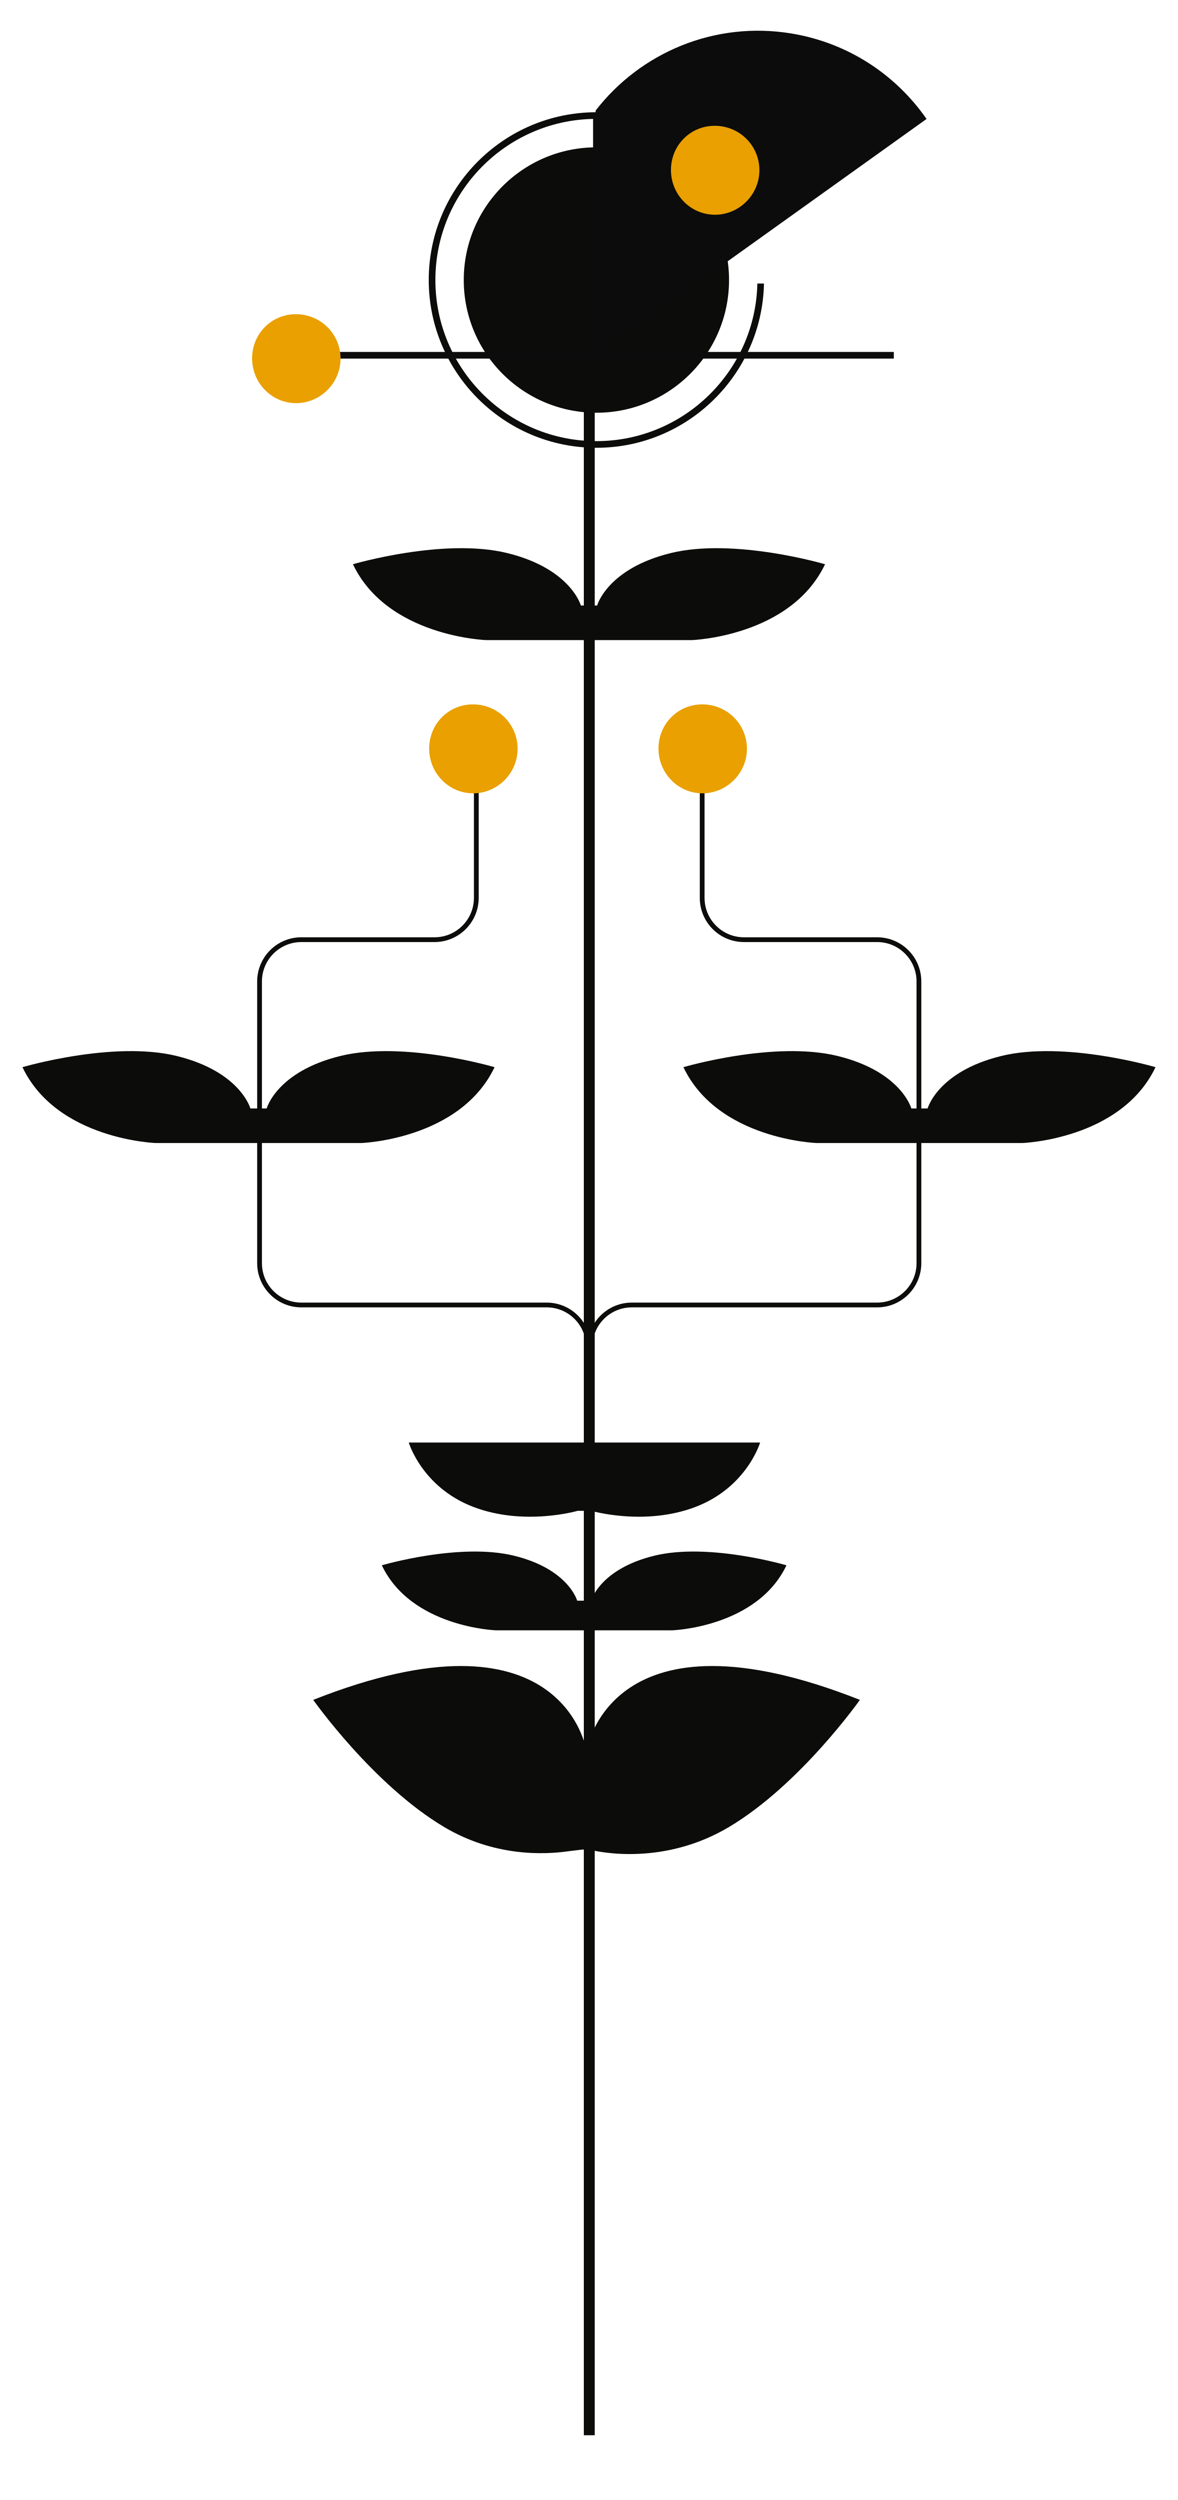 <?xml version="1.0" encoding="UTF-8"?>
<svg xmlns="http://www.w3.org/2000/svg" width="215.04" height="456.038" viewBox="0 0 215.04 456.038">
  <g id="tallos">
    <g>
      <line x1="107.57" y1="444.244" x2="107.57" y2="43.147" fill="none" stroke="#0c0d0b" stroke-miterlimit="10" stroke-width="1.992"/>
      <path d="M86.948,133.638v30.152c0,4.213-3.415,7.628-7.628,7.628h-24.312c-4.213,0-7.628,3.415-7.628,7.628v51.385c0,4.213,3.415,7.628,7.628,7.628h44.784c4.213,0,7.628,3.415,7.628,7.628v29.465" fill="none" stroke="#0c0d0b" stroke-linejoin="round" stroke-width=".872"/>
      <path d="M128.179,133.638v30.152c0,4.213,3.415,7.628,7.628,7.628h24.312c4.213,0,7.628,3.415,7.628,7.628v51.385c0,4.213-3.415,7.628-7.628,7.628h-44.784c-4.213,0-7.628,3.415-7.628,7.628v29.465" fill="none" stroke="#0c0d0b" stroke-linejoin="round" stroke-width=".872"/>
    </g>
  </g>
  <g id="Hojas">
    <path d="M122.436,100.894c-11.601,2.85-13.432,9.567-13.432,9.567h-2.969s-1.83-6.717-13.432-9.567c-11.601-2.85-28.175,2.036-28.175,2.036,6.298,13.231,24.342,13.841,24.342,13.841h37.498s18.044-.611,24.342-13.841c0,0-16.573-4.885-28.175-2.036Z" fill="#0c0d0b"/>
    <path d="M62.109,192.64c-11.601,2.85-13.432,9.567-13.432,9.567h-2.969s-1.83-6.717-13.432-9.567c-11.601-2.85-28.175,2.036-28.175,2.036,6.298,13.231,24.342,13.841,24.342,13.841h37.498s18.044-.611,24.342-13.841c0,0-16.573-4.885-28.175-2.036Z" fill="#0c0d0b"/>
    <path d="M182.763,192.64c-11.601,2.85-13.432,9.567-13.432,9.567h-2.969s-1.83-6.717-13.432-9.567c-11.601-2.85-28.175,2.036-28.175,2.036,6.298,13.231,24.342,13.841,24.342,13.841h37.498s18.044-.611,24.342-13.841c0,0-16.573-4.885-28.175-2.036Z" fill="#0c0d0b"/>
    <path d="M107.074,319.583c0-.703-4.568-27.408-49.897-9.488,0,0,10.893,15.461,23.895,23.192,9.101,5.412,18.196,5.085,22.835,4.403l2.428-.288h1.231c2.074.545,13.707,2.904,25.511-4.115,13.001-7.731,23.895-23.192,23.895-23.192-45.329-17.921-49.897,8.785-49.897,9.488Z" fill="#0c0d0b"/>
    <path d="M119.42,283.801c-9.944,2.443-11.513,8.2-11.513,8.2h-2.545s-1.569-5.758-11.513-8.2-24.15,1.745-24.15,1.745c5.398,11.341,20.864,11.864,20.864,11.864h32.141s15.466-.523,20.864-11.864c0,0-14.206-4.187-24.15-1.745Z" fill="#0c0d0b"/>
    <path d="M107.892,263.151h-33.275s2.408,8.135,11.74,11.725c9.332,3.589,19.111.728,19.111.728h2.439s9.78,2.861,19.111-.728c9.332-3.589,11.74-11.725,11.74-11.725h-30.867ZM106.871,263.643h-.365c.061-.004.121-.014.183-.014s.122.009.183.014ZM106.585,274.868h.207c-.035.001-.068.008-.103.008s-.069-.006-.103-.008Z" fill="#0c0d0b"/>
  </g>
  <g id="Flores">
    <g>
      <path d="M139.459,51.723h-1.206c-.343,15.911-13.392,28.749-29.384,28.749-16.207,0-29.392-13.185-29.392-29.392,0-16.004,12.857-29.061,28.785-29.386v5.187c-13.091.323-23.606,11.029-23.606,24.198,0,13.373,10.841,24.214,24.214,24.214s24.214-10.841,24.214-24.214c0-13.169-10.515-23.875-23.606-24.198v-6.408h-.607c-16.877,0-30.607,13.73-30.607,30.607s13.73,30.607,30.607,30.607c16.661,0,30.246-13.384,30.59-29.964Z" fill="#0c0d0b"/>
      <g>
        <g>
          <path d="M169.139,21.703c-5.566-8.016-14.238-13.863-24.626-15.588-14.08-2.338-27.628,3.507-35.787,14.06v44.028h-46.781c-.586-3.597-3.768-6.41-7.576-6.442-4.269-.035-7.73,3.329-7.787,7.57-.057,4.212,3.326,7.592,7.628,7.622,4.297.03,7.802-3.321,7.84-7.495,0-.013-.002-.027-.002-.04h101.116s0-1.215,0-1.215h-53.453s59.426-42.5,59.426-42.5Z" fill="#0c0c0c"/>
          <path d="M46.022,65.319c.032-4.512,3.623-8.061,8.1-8.001,4.506.06,8.081,3.69,8.044,8.168-.037,4.45-3.739,8.096-8.179,8.056-4.435-.039-7.996-3.716-7.965-8.223Z" fill="#e9a000"/>
        </g>
        <path d="M122.481,30.951c.032-4.512,3.623-8.061,8.1-8.001,4.506.06,8.081,3.69,8.044,8.168-.037,4.45-3.739,8.096-8.179,8.056-4.435-.039-7.996-3.716-7.965-8.223Z" fill="#e9a000"/>
      </g>
    </g>
    <path d="M78.345,136.496c.032-4.512,3.623-8.061,8.1-8.001,4.506.06,8.081,3.69,8.044,8.168-.037,4.45-3.739,8.096-8.179,8.056-4.435-.039-7.996-3.716-7.965-8.223Z" fill="#e9a000"/>
    <path d="M120.205,136.496c.032-4.512,3.623-8.061,8.1-8.001,4.506.06,8.081,3.69,8.044,8.168-.037,4.45-3.739,8.096-8.179,8.056-4.435-.039-7.996-3.716-7.965-8.223Z" fill="#e9a000"/>
  </g>
</svg>